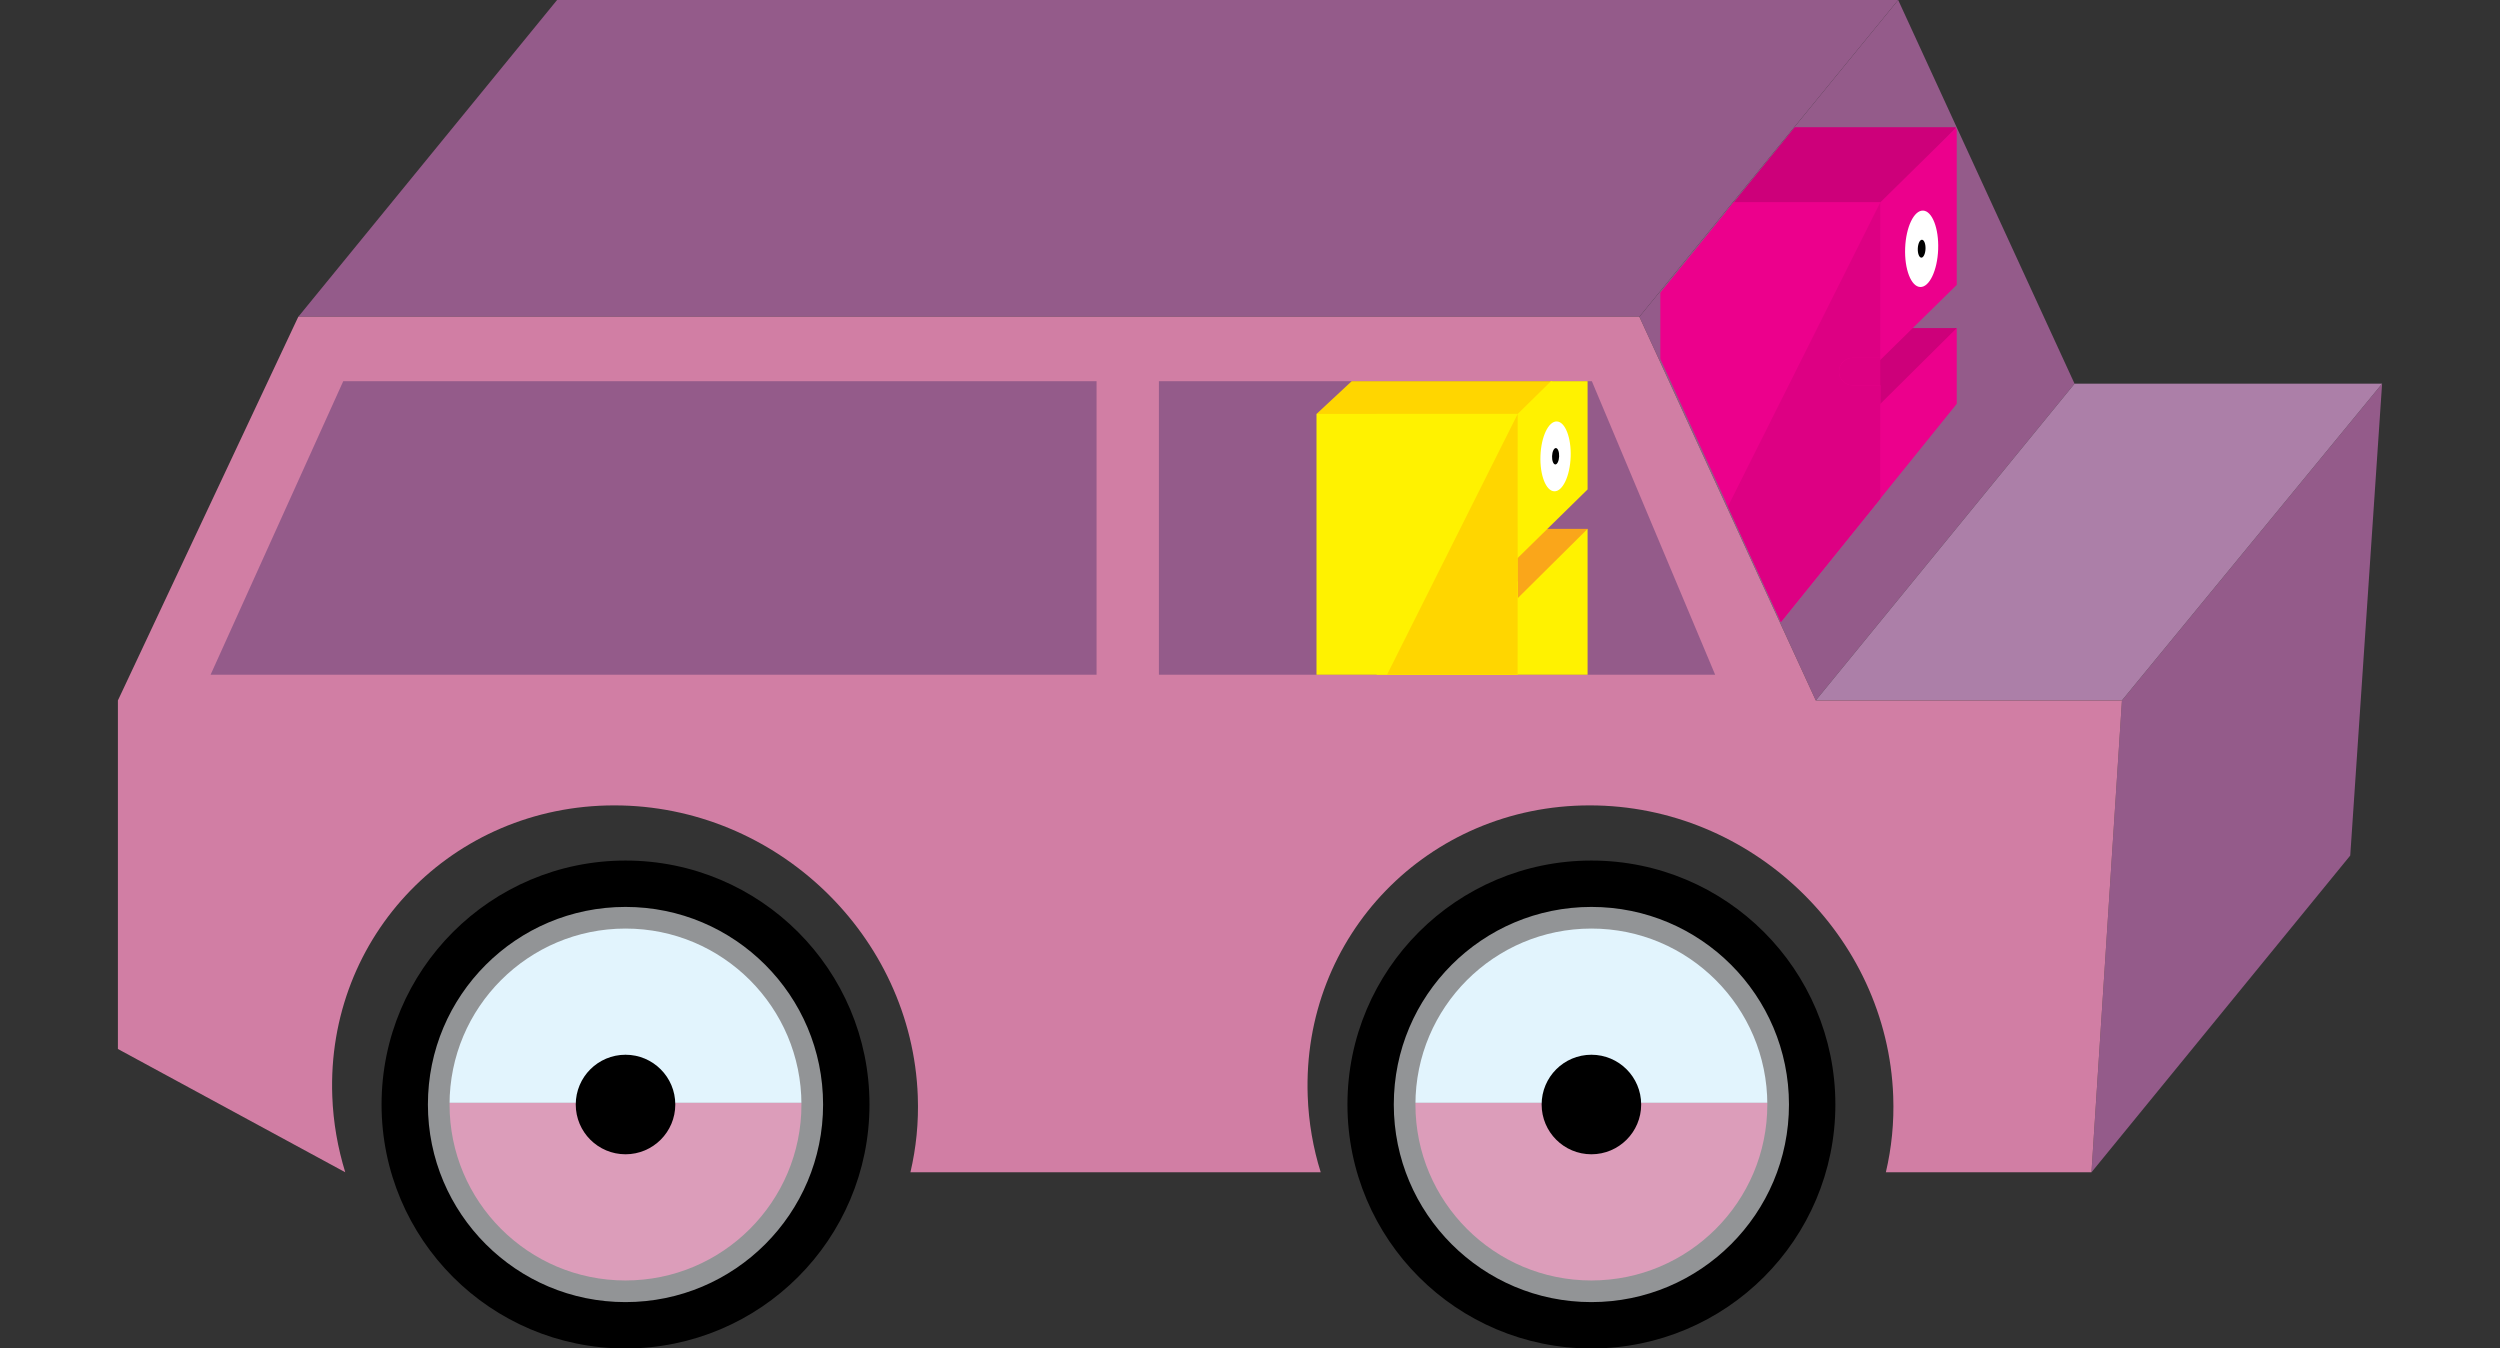 <?xml version="1.0" encoding="utf-8"?>
<!-- Generator: Adobe Illustrator 17.1.0, SVG Export Plug-In . SVG Version: 6.00 Build 0)  -->
<!DOCTYPE svg PUBLIC "-//W3C//DTD SVG 1.1//EN" "http://www.w3.org/Graphics/SVG/1.1/DTD/svg11.dtd">
<svg version="1.1" id="Layer_1" xmlns="http://www.w3.org/2000/svg" xmlns:xlink="http://www.w3.org/1999/xlink" x="0px" y="0px"
	 width="106.04px" height="57.197px" viewBox="0 0 106.04 57.197" enable-background="new 0 0 106.04 57.197" xml:space="preserve">
<rect x="0" y="0" width="106.04" height="57.197" fill="#333333" stroke="none"/>
<path fill="#E2F4FD" d="M76.864,46.781c-0.037-5.14-4.213-9.296-9.362-9.296c-5.149,0-9.326,4.156-9.362,9.296H76.864z"/>
<path fill="#DC9DBA" d="M76.864,46.778c-0.037,5.14-4.213,9.296-9.362,9.296c-5.149,0-9.326-4.156-9.362-9.296H76.864z"/>
<path fill="#929496" d="M75.947,46.849h-0.984c-0.001,2.064-0.834,3.923-2.186,5.277c-1.354,1.352-3.213,2.185-5.277,2.186
	c-2.064,0-3.923-0.834-5.277-2.186c-1.352-1.354-2.185-3.213-2.186-5.277c0.001-2.064,0.834-3.923,2.186-5.277
	c1.354-1.352,3.213-2.185,5.277-2.186c2.064,0,3.923,0.834,5.277,2.186c1.352,1.354,2.185,3.213,2.186,5.277H75.947h0.984
	c0-2.601-1.057-4.964-2.762-6.668c-1.703-1.705-4.067-2.762-6.668-2.762c-2.601,0-4.964,1.057-6.668,2.762
	c-1.705,1.703-2.762,4.067-2.762,6.668c0,2.601,1.057,4.964,2.762,6.668c1.703,1.705,4.067,2.762,6.668,2.762
	c2.601,0,4.964-1.057,6.668-2.762c1.705-1.703,2.762-4.067,2.762-6.668H75.947z"/>
<path d="M76.865,46.849h-0.984c0,2.317-0.936,4.406-2.455,5.926c-1.52,1.518-3.609,2.454-5.926,2.455
	c-2.317,0-4.406-0.936-5.926-2.455c-1.518-1.52-2.454-3.609-2.455-5.926c0-2.317,0.936-4.406,2.455-5.926
	c1.52-1.518,3.609-2.454,5.926-2.455c2.317,0,4.406,0.936,5.926,2.455c1.518,1.52,2.454,3.609,2.455,5.926H76.865h0.984
	c0-2.854-1.16-5.447-3.031-7.317c-1.869-1.871-4.463-3.031-7.317-3.031c-2.854,0-5.447,1.16-7.317,3.031
	c-1.871,1.869-3.031,4.463-3.031,7.317c0,2.854,1.16,5.447,3.031,7.317c1.869,1.871,4.463,3.031,7.317,3.031
	c2.854,0.001,5.447-1.16,7.317-3.031c1.871-1.869,3.031-4.463,3.031-7.317H76.865z"/>
<circle cx="67.501" cy="46.849" r="2.111"/>
<path fill="#E2F4FD" d="M35.894,46.781c-0.037-5.14-4.213-9.296-9.362-9.296c-5.149,0-9.326,4.156-9.362,9.296H35.894z"/>
<path fill="#DC9DBA" d="M35.894,46.778c-0.037,5.14-4.213,9.296-9.362,9.296c-5.149,0-9.326-4.156-9.362-9.296H35.894z"/>
<path fill="#929496" d="M34.978,46.849h-0.984c0,2.064-0.834,3.923-2.186,5.277c-1.354,1.352-3.213,2.185-5.277,2.186
	c-2.064,0-3.923-0.834-5.277-2.186c-1.352-1.354-2.185-3.213-2.186-5.277c0-2.064,0.834-3.923,2.186-5.277
	c1.354-1.352,3.213-2.185,5.277-2.186c2.064,0,3.923,0.834,5.277,2.186c1.352,1.354,2.185,3.213,2.186,5.277H34.978h0.984
	c0.001-2.601-1.057-4.964-2.762-6.668c-1.703-1.705-4.067-2.762-6.668-2.762c-2.601,0-4.964,1.057-6.668,2.762
	c-1.705,1.703-2.762,4.067-2.762,6.668c-0.001,2.601,1.057,4.964,2.762,6.668c1.703,1.705,4.067,2.762,6.668,2.762
	c2.601,0,4.964-1.057,6.668-2.762c1.705-1.703,2.762-4.067,2.762-6.668H34.978z"/>
<path d="M35.896,46.849h-0.984c0,2.317-0.937,4.406-2.455,5.926c-1.52,1.518-3.609,2.454-5.926,2.455
	c-2.317,0-4.406-0.936-5.926-2.455c-1.518-1.52-2.454-3.609-2.455-5.926c0-2.317,0.936-4.406,2.455-5.926
	c1.52-1.518,3.609-2.454,5.926-2.455c2.317,0,4.406,0.936,5.926,2.455c1.518,1.52,2.454,3.609,2.455,5.926H35.896h0.984
	c0.001-2.854-1.16-5.447-3.031-7.317c-1.869-1.871-4.463-3.031-7.317-3.031c-2.854,0-5.447,1.16-7.317,3.031
	c-1.871,1.869-3.031,4.463-3.031,7.317c0,2.854,1.16,5.447,3.031,7.317c1.869,1.871,4.463,3.031,7.317,3.031
	c2.854,0.001,5.447-1.16,7.317-3.031c1.871-1.869,3.031-4.463,3.031-7.317H35.896z"/>
<circle cx="26.532" cy="46.849" r="2.111"/>
<polygon fill="#945B8A" points="90.004,29.71 101.039,16.274 99.688,36.288 88.712,49.724 "/>
<polyline fill="#945B8A" points="69.536,13.436 80.513,0 87.994,16.274 77.018,29.71 69.536,13.436 "/>
<polygon fill="#945B8A" points="12.653,13.436 23.629,0 80.513,0 69.536,13.436 "/>
<polygon fill="#AC7FA8" points="77.018,29.71 87.994,16.274 101.039,16.274 90.004,29.71 "/>
<path fill="#D17EA4" d="M77.018,29.71h12.987l-1.293,20.013h-8.721c0.241-1.028,0.354-2.109,0.312-3.228
	c-0.251-6.812-6.015-12.334-12.873-12.334c-6.858,0-12.214,5.522-11.962,12.334c0.041,1.119,0.23,2.2,0.551,3.228H38.617
	c0.241-1.028,0.354-2.109,0.312-3.228c-0.251-6.812-6.015-12.334-12.873-12.334c-6.858,0-12.214,5.522-11.962,12.334
	c0.041,1.119,0.234,2.2,0.55,3.228l-9.643-5.229V29.71l7.651-16.274h56.883L77.018,29.71"/>
<polygon fill="#945B8A" points="8.932,28.619 14.559,16.169 67.52,16.169 72.75,28.619 "/>
<rect x="46.512" y="15.272" fill="#D17EA4" width="2.644" height="14.086"/>
<g>
	<defs>
		<polyline id="SVGID_1_" points="69.6,13.427 80.513,0 86.356,12.965 75.539,26.377 69.6,13.427 		"/>
	</defs>
	<clipPath id="SVGID_2_">
		<use xlink:href="#SVGID_1_"  overflow="visible"/>
	</clipPath>
	<polyline clip-path="url(#SVGID_2_)" fill="#CD007A" points="82.997,13.914 78.45,13.914 79.537,18.168 81.369,17.85 
		82.997,13.914 	"/>
	<polyline clip-path="url(#SVGID_2_)" fill="#CD007A" points="82.997,5.395 73.85,5.395 70.423,8.583 75.467,8.797 79.725,8.76 
		82.997,5.395 	"/>
	<polyline clip-path="url(#SVGID_2_)" fill="#EC008C" points="79.747,17.139 79.747,15.275 82.997,12.084 82.997,5.395 
		79.755,8.583 73.213,8.583 73.213,27.208 79.751,27.208 82.997,24.338 82.997,13.914 79.747,17.139 	"/>
	<path clip-path="url(#SVGID_2_)" fill="#EC008C" d="M78.584,16.343c-0.321,0-0.582-0.26-0.582-0.582s0.26-0.582,0.582-0.582h1.172
		V8.583h-9.332v18.625h9.327l0.005-10.865H78.584"/>
	<polyline clip-path="url(#SVGID_2_)" fill="#CD007A" points="79.754,15.268 79.747,15.275 79.747,16.343 79.753,16.343 
		79.754,15.268 	"/>
	<path clip-path="url(#SVGID_2_)" fill="#DD0083" d="M79.754,15.18h-1.17c-0.321,0-0.582,0.26-0.582,0.582s0.26,0.582,0.582,0.582
		h1.163v-1.069l0.007-0.007V15.18"/>
	<path clip-path="url(#SVGID_2_)" fill="#DD0083" d="M79.755,8.583L73.293,21.48l2.246,4.897l4.213-5.224l0.001-4.81h-0.007h-1.163
		c-0.321,0-0.582-0.26-0.582-0.582s0.26-0.582,0.582-0.582h1.17L79.755,8.583"/>
	
		<ellipse transform="matrix(0.999 0.037 -0.037 0.999 0.448 -3.015)" clip-path="url(#SVGID_2_)" fill="#FFFFFF" cx="81.533" cy="10.562" rx="0.701" ry="1.622"/>
	
		<ellipse transform="matrix(0.999 0.037 -0.037 0.999 0.448 -3.019)" clip-path="url(#SVGID_2_)" cx="81.533" cy="10.562" rx="0.164" ry="0.38"/>
</g>
<g>
	<defs>
		<polyline id="SVGID_3_" points="10.845,28.619 16.473,16.168 69.434,16.168 74.663,28.619 10.845,28.619 		"/>
	</defs>
	<clipPath id="SVGID_4_">
		<use xlink:href="#SVGID_3_"  overflow="visible"/>
	</clipPath>
	<polygon clip-path="url(#SVGID_4_)" fill="#FAA61A" points="67.339,22.433 63.181,22.433 64.174,26.323 65.85,26.032 	"/>
	<polygon clip-path="url(#SVGID_4_)" fill="#FFD600" points="67.339,14.642 58.974,14.642 55.841,17.558 60.453,17.754 
		64.347,17.72 	"/>
	<polygon clip-path="url(#SVGID_4_)" fill="#FFF200" points="64.366,25.382 64.366,23.677 67.339,20.76 67.339,14.642 
		64.374,17.558 58.392,17.558 58.392,34.589 64.37,34.589 67.339,31.965 67.339,22.433 	"/>
	<path clip-path="url(#SVGID_4_)" fill="#FFF200" d="M63.303,24.654c-0.294,0-0.532-0.238-0.532-0.532
		c0-0.294,0.238-0.532,0.532-0.532h1.071v-6.032h-8.533v17.031h8.529l0.004-9.935H63.303z"/>
	<polygon clip-path="url(#SVGID_4_)" fill="#FFD600" points="64.374,17.558 55.841,34.589 64.37,34.589 	"/>
	
		<ellipse transform="matrix(0.999 0.037 -0.037 0.999 0.763 -2.433)" clip-path="url(#SVGID_4_)" fill="#FFFFFF" cx="66" cy="19.368" rx="0.641" ry="1.483"/>
	
		<ellipse transform="matrix(0.999 0.037 -0.037 0.999 0.765 -2.438)" clip-path="url(#SVGID_4_)" cx="66" cy="19.368" rx="0.15" ry="0.348"/>
</g>
</svg>
